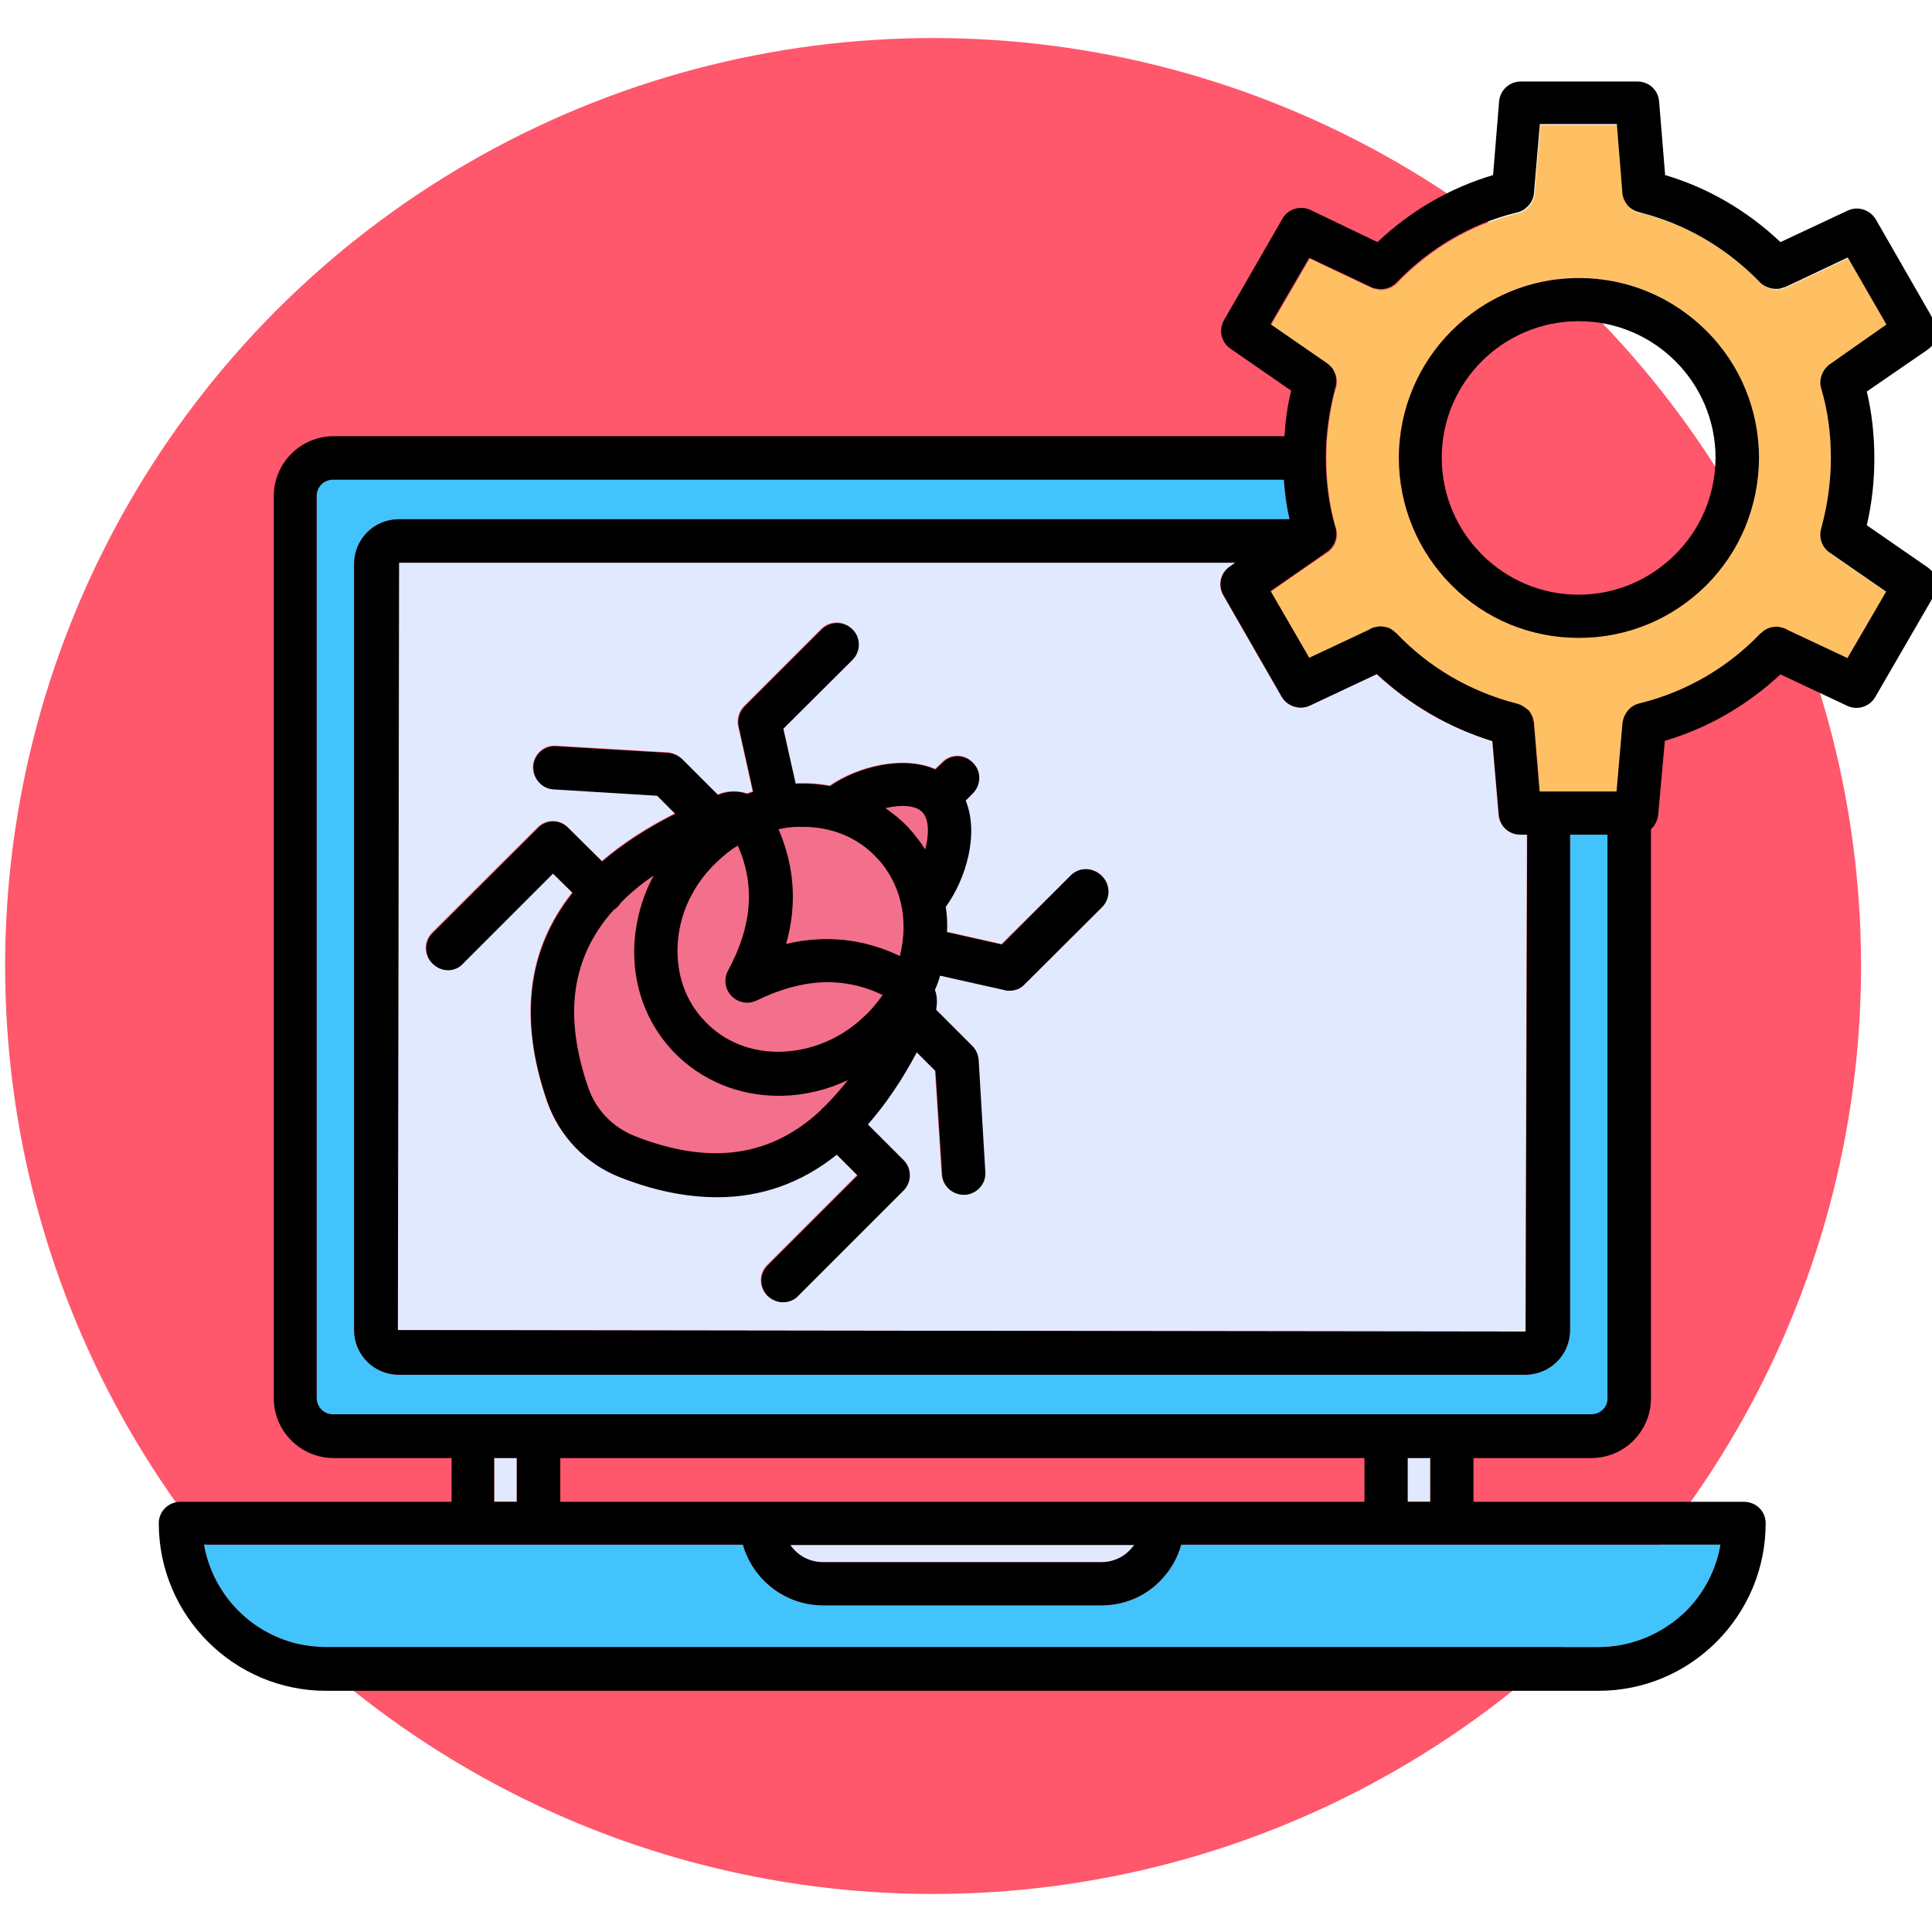 <svg id="SvgjsSvg1027" width="288" height="288" xmlns="http://www.w3.org/2000/svg" version="1.1" xmlns:xlink="http://www.w3.org/1999/xlink" ><defs id="SvgjsDefs1028"></defs><g id="SvgjsG1029"><svg xmlns="http://www.w3.org/2000/svg" enable-background="new 0 0 64 64" viewBox="0 0 64 64" width="288" height="288"><circle cx="30.91" cy="32" r="30.74" fill="#ff576b" class="colorff576b svgShape"></circle><rect width=".75" height="1.45" x="16.37" y="48.29" fill="#e1e9ff" class="colore1e9ff svgShape"></rect><path fill="#e1e9ff" d="M37.58,51.17c-0.05,0.07-0.11,0.13-0.17,0.2c-0.24,0.24-0.57,0.38-0.93,0.38h-9.21
							c-0.45,0-0.85-0.22-1.09-0.57H37.58z" class="colore1e9ff svgShape"></path><path fill="#42c3fc" d="M56.99,51.17c-0.14,0.83-0.54,1.59-1.13,2.19c-0.79,0.77-1.82,1.2-2.91,1.2H10.8
							c-2.02,0-3.7-1.46-4.04-3.39h17.85c0.33,1.16,1.4,2.01,2.66,2.01h9.21c0.75,0,1.44-0.29,1.94-0.8
							c0.34-0.34,0.58-0.75,0.71-1.21H56.99z" class="color42c3fc svgShape"></path><rect width=".75" height="1.45" x="46.63" y="48.29" fill="#e1e9ff" class="colore1e9ff svgShape"></rect><path fill="#42c3fc" d="M53.26,27.65v18.67c0,0.3-0.24,0.54-0.55,0.54H11.03c-0.3,0-0.54-0.24-0.54-0.54V16.43
						c0-0.3,0.24-0.54,0.54-0.54h31.5c0.03,0.45,0.09,0.89,0.19,1.31H13.21c-0.82,0-1.48,0.66-1.48,1.48v25.38
						c0,0.82,0.66,1.48,1.48,1.48h37.31c0.83,0,1.49-0.66,1.49-1.48V27.65H53.26z" class="color42c3fc svgShape"></path><path fill="#ffc064" d="M60.52,18.22c-0.03-0.02-0.05-0.04-0.07-0.08c-0.09-0.13-0.14-0.28-0.14-0.43c0-0.06,0.01-0.13,0.03-0.2
						c0-0.01,0.01-0.03,0.01-0.04c0.21-0.75,0.31-1.51,0.31-2.29c0-0.8-0.11-1.58-0.32-2.31c-0.07-0.22-0.02-0.46,0.12-0.64
						c0.02-0.04,0.04-0.06,0.07-0.08c0.03-0.04,0.05-0.06,0.09-0.08l1.89-1.3l-1.28-2.22l-2.07,0.98c-0.05,0.02-0.11,0.04-0.17,0.05
						c-0.13,0.03-0.28,0.01-0.4-0.04c-0.01,0-0.03-0.01-0.04-0.02c-0.04-0.01-0.06-0.03-0.1-0.05c-0.04-0.02-0.08-0.05-0.12-0.09
						c-0.01-0.01-0.01-0.01-0.02-0.02c-1.09-1.12-2.43-1.91-3.92-2.29c-0.06-0.01-0.12-0.02-0.17-0.04
						c-0.01-0.01-0.02-0.01-0.02-0.01c-0.08-0.03-0.15-0.08-0.21-0.13c-0.07-0.06-0.13-0.14-0.16-0.23
						c-0.02-0.04-0.03-0.06-0.04-0.1c-0.02-0.06-0.03-0.13-0.03-0.19l-0.18-2.23h-2.55l-0.19,2.22c0,0.22-0.1,0.41-0.26,0.55
						c-0.05,0.05-0.12,0.09-0.19,0.12c-0.04,0.02-0.1,0.04-0.15,0.05h-0.01c-1.5,0.37-2.86,1.17-3.95,2.31
						c-0.04,0.04-0.09,0.08-0.14,0.11c-0.05,0.04-0.12,0.06-0.18,0.08c-0.06,0.02-0.13,0.03-0.2,0.03c-0.01,0-0.01,0-0.02,0
						c-0.04,0-0.09-0.01-0.13-0.02c-0.05-0.01-0.11-0.03-0.15-0.04l-2.07-0.98l-1.28,2.2l1.88,1.3c0.04,0.03,0.06,0.05,0.09,0.08
						c0.03,0.02,0.04,0.04,0.06,0.06c0.03,0.04,0.05,0.07,0.07,0.12c0.08,0.15,0.11,0.34,0.05,0.53c0,0.01,0,0.01-0.01,0.02
						c-0.21,0.75-0.31,1.54-0.31,2.3c0,0.8,0.11,1.58,0.31,2.3c0.01,0.01,0.01,0.01,0.01,0.02c0.02,0.07,0.03,0.13,0.03,0.21
						c0,0.15-0.04,0.31-0.14,0.43c-0.02,0.04-0.04,0.06-0.07,0.08c-0.03,0.04-0.05,0.06-0.09,0.08l-0.36,0.24l-1.53,1.06l1.28,2.21
						l1.98-0.93c0.07-0.04,0.15-0.08,0.23-0.09c0.04-0.01,0.09-0.02,0.13-0.02c0.01,0,0.02,0,0.02,0c0.06,0,0.13,0.01,0.2,0.03
						c0.13,0.04,0.23,0.1,0.32,0.19c1.08,1.14,2.46,1.94,3.97,2.33c0.01,0,0.03,0.01,0.04,0.01c0.12,0.03,0.22,0.09,0.31,0.17
						c0.02,0.01,0.03,0.03,0.05,0.04c0.02,0.01,0.03,0.03,0.04,0.04c0.03,0.03,0.04,0.06,0.06,0.1c0.02,0.03,0.04,0.05,0.04,0.08
						c0.02,0.04,0.03,0.1,0.04,0.16c0.01,0.01,0.01,0.03,0.01,0.04l0.19,2.28h2.55l0.2-2.29c0-0.01,0-0.03,0.01-0.04
						c0.01-0.05,0.02-0.11,0.05-0.16c0.01-0.03,0.02-0.05,0.04-0.08c0.09-0.17,0.25-0.31,0.46-0.35c0.01,0,0.03-0.01,0.04-0.01
						c1.52-0.38,2.89-1.18,3.97-2.31c0.09-0.09,0.2-0.15,0.32-0.19c0.06-0.02,0.13-0.03,0.2-0.03c0,0,0.01,0,0.02,0
						c0.04,0,0.1,0.01,0.14,0.02c0.07,0.02,0.15,0.04,0.22,0.09l1.98,0.93l1.28-2.2l-1.88-1.3C60.58,18.27,60.55,18.24,60.52,18.22z
						 M56.52,19.39c-1.13,1.12-2.62,1.74-4.22,1.74c-1.6,0-3.1-0.62-4.22-1.75c-1.12-1.13-1.74-2.63-1.74-4.22
						c0.01-3.29,2.68-5.95,5.96-5.95c0.01,0,0.01,0,0.01,0c1.6,0,3.09,0.62,4.22,1.75c1.12,1.12,1.74,2.62,1.74,4.22
						C58.26,16.77,57.64,18.27,56.52,19.39z" class="colorffc064 svgShape"></path><path fill="#e1e9ff" d="M50.36,27.65c-0.38,0-0.69-0.29-0.72-0.66l-0.21-2.44c-1.43-0.44-2.73-1.19-3.83-2.22l-2.21,1.04
					c-0.1,0.05-0.21,0.07-0.31,0.07c-0.25,0-0.49-0.13-0.63-0.36l-1.93-3.36c-0.19-0.32-0.1-0.74,0.21-0.95l0.18-0.13h-27.7
					l-0.04,25.42l37.36,0.05l0.05-16.46H50.36z M36.49,30.03l-2.57,2.56c-0.13,0.13-0.31,0.21-0.5,0.21c-0.05,0-0.11,0-0.16-0.02
					l-2.14-0.48c-0.04,0.16-0.1,0.31-0.17,0.47c0.07,0.22,0.08,0.44,0.04,0.66l1.2,1.2c0.13,0.13,0.2,0.3,0.21,0.47l0.22,3.7
					c0.03,0.4-0.27,0.74-0.67,0.76h-0.04c-0.38,0-0.7-0.3-0.72-0.67l-0.22-3.43l-0.62-0.62c-0.49,0.93-1.03,1.73-1.62,2.39
					l1.18,1.18c0.28,0.28,0.28,0.74,0,1.01l-3.49,3.49c-0.13,0.13-0.32,0.21-0.5,0.21c-0.19,0-0.37-0.07-0.51-0.21
					c-0.28-0.29-0.28-0.74,0-1.01l2.98-2.98l-0.69-0.69c-1.17,0.94-2.5,1.41-3.96,1.41c-1.01,0-2.08-0.22-3.22-0.66
					c-1.13-0.44-2.01-1.36-2.41-2.51c-0.93-2.72-0.66-5.03,0.84-6.91l-0.65-0.64l-2.98,2.98c-0.13,0.14-0.32,0.22-0.5,0.22
					c-0.19,0-0.37-0.07-0.51-0.22c-0.28-0.28-0.28-0.74,0-1.01l3.49-3.48c0.28-0.29,0.74-0.29,1.01,0l1.12,1.11
					c0.66-0.57,1.47-1.1,2.42-1.58l-0.6-0.6l-3.43-0.21c-0.4-0.03-0.69-0.37-0.67-0.76c0.03-0.4,0.37-0.7,0.76-0.67l3.7,0.22
					c0.17,0.01,0.34,0.09,0.47,0.21l1.19,1.19l0.01-0.01c0.31-0.13,0.66-0.13,0.96-0.03c0.06-0.03,0.13-0.05,0.19-0.07l-0.48-2.16
					c-0.05-0.23,0.02-0.49,0.19-0.66l2.56-2.56c0.29-0.28,0.74-0.28,1.02,0c0.28,0.28,0.28,0.74,0,1.01l-2.29,2.28l0.41,1.83
					c0.04-0.01,0.08-0.01,0.13-0.01c0.35-0.01,0.68,0.02,1.01,0.08c0.93-0.64,2.43-1.01,3.49-0.55l0.23-0.22
					c0.28-0.29,0.74-0.29,1.01,0c0.28,0.28,0.28,0.73,0,1.01l-0.24,0.24c0.46,1.1,0.02,2.6-0.66,3.52c0.04,0.28,0.05,0.56,0.04,0.84
					l1.82,0.41L35.47,29c0.29-0.28,0.74-0.28,1.02,0C36.77,29.29,36.77,29.74,36.49,30.03z" class="colore1e9ff svgShape"></path><path fill="#f2708c" d="M30.65 28.14c-.17-.26-.36-.51-.58-.75-.22-.23-.48-.44-.74-.62.51-.12 1-.1 1.22.13l.01.01C30.78 27.15 30.78 27.64 30.65 28.14zM29.23 32.96c-.17.25-.37.49-.59.7-.77.74-1.75 1.15-2.76 1.18-.98.03-1.89-.33-2.53-1.01-.65-.67-.96-1.58-.9-2.57.06-1.01.52-1.97 1.29-2.7.22-.21.45-.4.7-.55.58 1.3.48 2.66-.32 4.14-.15.27-.11.61.11.84.22.23.56.29.84.15C26.59 32.41 27.94 32.34 29.23 32.96z" class="colorf2708c svgShape"></path><path fill="#f2708c" d="M29.81 31.67c-1.19-.57-2.46-.71-3.77-.4.37-1.3.28-2.57-.25-3.8.05-.01.1-.02.15-.03.19-.04.38-.05.57-.05h.09c.95 0 1.81.35 2.43 1.01C29.86 29.26 30.11 30.49 29.81 31.67zM28.09 35.75c-.26.35-.53.66-.82.93-.02.01-.04.02-.05.04-.01.01-.03.03-.03.04-1.66 1.56-3.68 1.84-6.16.87-.75-.3-1.3-.87-1.56-1.63-.82-2.39-.55-4.31.85-5.87.04-.02.08-.05.12-.09.04-.04.08-.09.11-.14.31-.32.68-.63 1.1-.91-.37.67-.58 1.42-.64 2.19-.09 1.39.37 2.69 1.3 3.66.9.93 2.13 1.45 3.47 1.45h.13C26.68 36.26 27.41 36.08 28.09 35.75z" class="colorf2708c svgShape"></path><path d="M64.07,10.63l-1.93-3.36c-0.19-0.32-0.59-0.45-0.92-0.3l-2.24,1.05c-1.1-1.04-2.4-1.8-3.82-2.22l-0.2-2.44
			c-0.03-0.38-0.34-0.66-0.72-0.66h-3.86c-0.38,0-0.69,0.29-0.72,0.66L49.46,5.8c-1.42,0.42-2.73,1.18-3.83,2.22L43.4,6.95
			c-0.33-0.15-0.74-0.03-0.92,0.3l-1.93,3.35c-0.19,0.32-0.1,0.74,0.21,0.95l2.01,1.39c-0.12,0.5-0.19,1.01-0.22,1.51h-31.5
			c-1.09,0-1.98,0.89-1.98,1.98v29.89c0,1.09,0.89,1.98,1.98,1.98h3.91v1.45H5.98c-0.4,0-0.72,0.31-0.72,0.71
			c0,3.06,2.49,5.55,5.54,5.55h42.15c1.47,0,2.86-0.57,3.92-1.63c1.04-1.05,1.62-2.44,1.62-3.92c0-0.4-0.32-0.71-0.72-0.71h-8.96
			v-1.45h3.9c1.1,0,1.98-0.89,1.98-1.98V27.47c0.13-0.12,0.22-0.29,0.24-0.48l0.22-2.45c1.43-0.42,2.73-1.18,3.83-2.2l2.21,1.04
			c0.1,0.05,0.21,0.07,0.31,0.07c0.24,0,0.49-0.13,0.62-0.36l1.94-3.35c0.19-0.32,0.1-0.74-0.21-0.95l-2.01-1.39
			c0.17-0.73,0.25-1.46,0.25-2.22c0-0.75-0.08-1.5-0.25-2.21l2.02-1.39C64.17,11.36,64.26,10.95,64.07,10.63z M40.53,19.72
			l1.93,3.36c0.13,0.23,0.38,0.36,0.63,0.36c0.1,0,0.21-0.02,0.31-0.07l2.21-1.04c1.1,1.02,2.4,1.78,3.83,2.22l0.21,2.44
			c0.03,0.38,0.34,0.66,0.72,0.66h0.22l-0.05,16.46l-37.36-0.05l0.04-25.42h27.7l-0.18,0.13C40.43,18.98,40.34,19.39,40.53,19.72z
			 M56.99,51.17c-0.14,0.83-0.54,1.59-1.13,2.19c-0.79,0.77-1.82,1.2-2.91,1.2H10.8c-2.02,0-3.7-1.46-4.04-3.39h11.08h6.77
			c0.33,1.16,1.4,2.01,2.66,2.01h9.21c0.75,0,1.44-0.29,1.94-0.8c0.34-0.34,0.58-0.75,0.71-1.21h8.96H56.99z M16.37,49.75v-1.45
			h0.75v1.45H16.37z M25.26,49.75h-0.05h-6.65v-1.45h26.64v1.45h-6.66h-0.04H25.26z M37.58,51.17c-0.05,0.07-0.11,0.13-0.17,0.2
			c-0.24,0.24-0.57,0.38-0.93,0.38h-9.21c-0.45,0-0.85-0.22-1.09-0.57H37.58z M46.63,49.75v-1.45h0.75v1.45H46.63z M52.71,46.85
			H11.03c-0.3,0-0.54-0.24-0.54-0.54V16.43c0-0.3,0.24-0.54,0.54-0.54h31.5c0.03,0.45,0.09,0.89,0.19,1.31H13.21
			c-0.82,0-1.48,0.66-1.48,1.48v25.38c0,0.82,0.66,1.48,1.48,1.48h37.31c0.83,0,1.49-0.66,1.49-1.48V27.65h1.24v18.67
			C53.26,46.61,53.01,46.85,52.71,46.85z M60.61,12.07c-0.04,0.02-0.06,0.05-0.09,0.08c-0.03,0.03-0.05,0.05-0.07,0.08
			c-0.13,0.18-0.19,0.41-0.12,0.64c0.22,0.73,0.32,1.51,0.32,2.31c0,0.78-0.11,1.54-0.31,2.29c0,0.01-0.01,0.03-0.01,0.04
			c-0.02,0.06-0.03,0.13-0.03,0.2c0,0.15,0.05,0.31,0.14,0.43c0.02,0.03,0.04,0.05,0.07,0.08c0.03,0.03,0.05,0.05,0.09,0.08
			l1.88,1.3l-1.28,2.2l-1.98-0.93c-0.07-0.05-0.15-0.07-0.22-0.09c-0.05-0.01-0.1-0.02-0.14-0.02c-0.01,0-0.02,0-0.02,0
			c-0.06,0-0.13,0.01-0.2,0.03c-0.11,0.03-0.21,0.09-0.29,0.17c-0.01,0.01-0.02,0.01-0.03,0.02c-1.08,1.13-2.45,1.93-3.97,2.31
			c-0.01,0-0.03,0.01-0.04,0.01c-0.21,0.05-0.37,0.18-0.46,0.35c-0.02,0.03-0.03,0.05-0.04,0.08c-0.03,0.05-0.04,0.11-0.05,0.16
			c-0.01,0.01-0.01,0.03-0.01,0.04l-0.2,2.29h-2.55l-0.19-2.28c0-0.01,0-0.03-0.01-0.04c-0.01-0.06-0.02-0.12-0.04-0.16
			c-0.01-0.03-0.03-0.05-0.04-0.08c-0.02-0.04-0.04-0.07-0.06-0.1c-0.01-0.02-0.02-0.04-0.04-0.04c-0.02-0.02-0.03-0.04-0.05-0.04
			c-0.09-0.08-0.2-0.14-0.31-0.17c-0.01,0-0.03-0.01-0.04-0.01c-1.51-0.39-2.89-1.19-3.97-2.33c-0.01-0.01-0.02-0.02-0.03-0.02
			c-0.05-0.05-0.09-0.08-0.14-0.11c-0.04-0.03-0.1-0.05-0.15-0.06c-0.06-0.02-0.13-0.03-0.2-0.03c0,0-0.01,0-0.02,0
			c-0.04,0-0.09,0.01-0.13,0.02c-0.08,0.01-0.16,0.04-0.23,0.09l-1.98,0.93l-1.28-2.21l1.53-1.06l0.31-0.22l0.04-0.03
			c0.04-0.02,0.06-0.04,0.09-0.08c0.03-0.02,0.05-0.04,0.07-0.08c0.1-0.13,0.14-0.28,0.14-0.43c0-0.07-0.01-0.13-0.03-0.21
			c0-0.01,0-0.01-0.01-0.02c-0.21-0.72-0.31-1.5-0.31-2.3c0-0.76,0.11-1.54,0.31-2.3c0.01-0.01,0.01-0.01,0.01-0.02
			c0.05-0.19,0.03-0.38-0.05-0.53c-0.02-0.05-0.04-0.08-0.07-0.12c-0.02-0.03-0.04-0.04-0.06-0.06c-0.03-0.03-0.05-0.05-0.09-0.08
			l-1.88-1.3l1.28-2.2l2.07,0.98c0.05,0.02,0.1,0.04,0.15,0.04c0.04,0.01,0.09,0.02,0.13,0.02c0.01,0,0.01,0,0.02,0
			c0.06,0,0.13-0.01,0.2-0.03c0.06-0.02,0.13-0.04,0.18-0.08c0.05-0.03,0.1-0.06,0.14-0.11c1.1-1.14,2.45-1.94,3.95-2.31h0.01
			c0.05-0.01,0.11-0.03,0.15-0.05c0.07-0.03,0.13-0.06,0.19-0.12c0.16-0.13,0.26-0.33,0.26-0.55l0.19-2.22h2.55l0.18,2.23
			c0,0.06,0.01,0.13,0.03,0.19c0.01,0.04,0.02,0.07,0.04,0.1c0.04,0.09,0.09,0.17,0.16,0.23c0.06,0.05,0.13,0.1,0.21,0.13
			c0,0,0.01,0,0.02,0.01c0.03,0.01,0.06,0.02,0.1,0.03c0.03,0.01,0.04,0.01,0.07,0.02c1.48,0.38,2.83,1.17,3.92,2.29
			c0.01,0.01,0.01,0.01,0.02,0.02c0.04,0.04,0.07,0.07,0.12,0.09c0.03,0.03,0.06,0.04,0.1,0.05c0.01,0.01,0.03,0.02,0.04,0.02
			c0.08,0.03,0.17,0.05,0.25,0.05c0.01,0,0.01,0,0.02,0c0.04,0,0.09,0,0.13-0.01c0.06-0.02,0.12-0.04,0.17-0.05l2.07-0.98l1.28,2.22
			L60.61,12.07z" fill="#000000" class="color000 svgShape"></path><path d="M52.31 9.21C52.31 9.21 52.31 9.21 52.31 9.21c-3.3 0-5.96 2.67-5.97 5.95 0 1.59.62 3.09 1.74 4.22 1.12 1.13 2.62 1.75 4.22 1.75 1.6 0 3.09-.62 4.22-1.74 1.12-1.12 1.74-2.62 1.75-4.21 0-1.6-.62-3.1-1.74-4.22C55.39 9.83 53.9 9.21 52.31 9.21zM55.49 18.37c-.82.82-1.95 1.33-3.2 1.33-2.5 0-4.53-2.04-4.53-4.54s2.04-4.52 4.53-4.52c.01 0 .01 0 .01 0 2.5 0 4.53 2.03 4.53 4.53C56.82 16.42 56.32 17.55 55.49 18.37zM35.47 29l-2.28 2.29-1.82-.41c.02-.29 0-.57-.04-.84.67-.92 1.11-2.42.66-3.52l.24-.24c.28-.29.28-.74 0-1.01-.28-.29-.74-.29-1.01 0l-.23.22c-1.06-.47-2.57-.09-3.49.55-.33-.06-.66-.09-1.01-.08-.04 0-.08 0-.13.01l-.41-1.83 2.29-2.28c.28-.28.28-.74 0-1.01-.29-.28-.74-.28-1.02 0l-2.56 2.56c-.17.18-.24.43-.19.66l.48 2.16c-.06.02-.13.05-.19.07-.31-.11-.65-.1-.96.03l-.01.01-1.19-1.19c-.13-.12-.3-.2-.47-.21l-3.7-.22c-.4-.03-.74.28-.76.67-.02.4.28.74.67.76l3.43.21.6.6c-.95.48-1.76 1.01-2.42 1.58l-1.12-1.11c-.28-.29-.74-.29-1.01 0l-3.49 3.48c-.28.28-.28.74 0 1.01.14.14.32.22.51.22.18 0 .37-.07.5-.22l2.98-2.98.65.64c-1.5 1.88-1.78 4.19-.84 6.91.4 1.15 1.28 2.07 2.41 2.51 1.14.45 2.22.66 3.22.66 1.46 0 2.79-.47 3.96-1.41l.69.69-2.98 2.98c-.28.28-.28.73 0 1.01.14.13.32.21.51.21.18 0 .37-.07.5-.21l3.49-3.49c.28-.28.28-.74 0-1.01l-1.18-1.18c.58-.66 1.12-1.45 1.62-2.39l.62.62.22 3.43c.02.38.34.67.72.67h.04c.4-.03.7-.37.67-.76l-.22-3.7c-.01-.17-.08-.34-.21-.47l-1.2-1.2c.04-.22.04-.45-.04-.66.07-.15.13-.31.17-.47l2.14.48c.05.02.11.02.16.02.19 0 .37-.07.5-.21l2.57-2.56c.28-.29.28-.74 0-1.02C36.2 28.72 35.75 28.72 35.47 29zM27.28 36.69c-.02.01-.04.02-.05.04-.01.01-.03.03-.03.04-1.66 1.56-3.68 1.84-6.16.87-.75-.3-1.3-.87-1.56-1.63-.82-2.39-.55-4.31.85-5.87.04-.02.08-.05.12-.09.04-.04.08-.09.11-.14.31-.32.68-.63 1.1-.91-.37.67-.58 1.42-.64 2.19-.09 1.39.37 2.69 1.3 3.66.9.93 2.13 1.45 3.47 1.45h.13c.75-.02 1.49-.2 2.17-.52C27.83 36.11 27.56 36.41 27.28 36.69zM28.64 33.66c-.77.74-1.75 1.15-2.76 1.18-.98.03-1.89-.33-2.53-1.01-.65-.67-.96-1.58-.9-2.57.06-1.01.52-1.97 1.29-2.7.22-.21.45-.4.7-.55.58 1.3.48 2.66-.32 4.14-.15.27-.11.61.11.84.22.23.56.29.84.15 1.52-.74 2.87-.8 4.17-.18C29.06 33.21 28.87 33.45 28.64 33.66zM29.81 31.67c-1.19-.57-2.46-.71-3.77-.4.37-1.3.28-2.57-.25-3.8.05-.01.1-.02.15-.03.19-.04.38-.05.57-.05h.09c.95 0 1.81.35 2.43 1.01C29.86 29.26 30.11 30.49 29.81 31.67zM30.65 28.14c-.17-.26-.36-.51-.58-.75-.22-.23-.48-.44-.74-.62.51-.12 1-.1 1.22.13l.01.01C30.78 27.15 30.78 27.64 30.65 28.14z" fill="#000000" class="color000 svgShape"></path></svg></g></svg>
